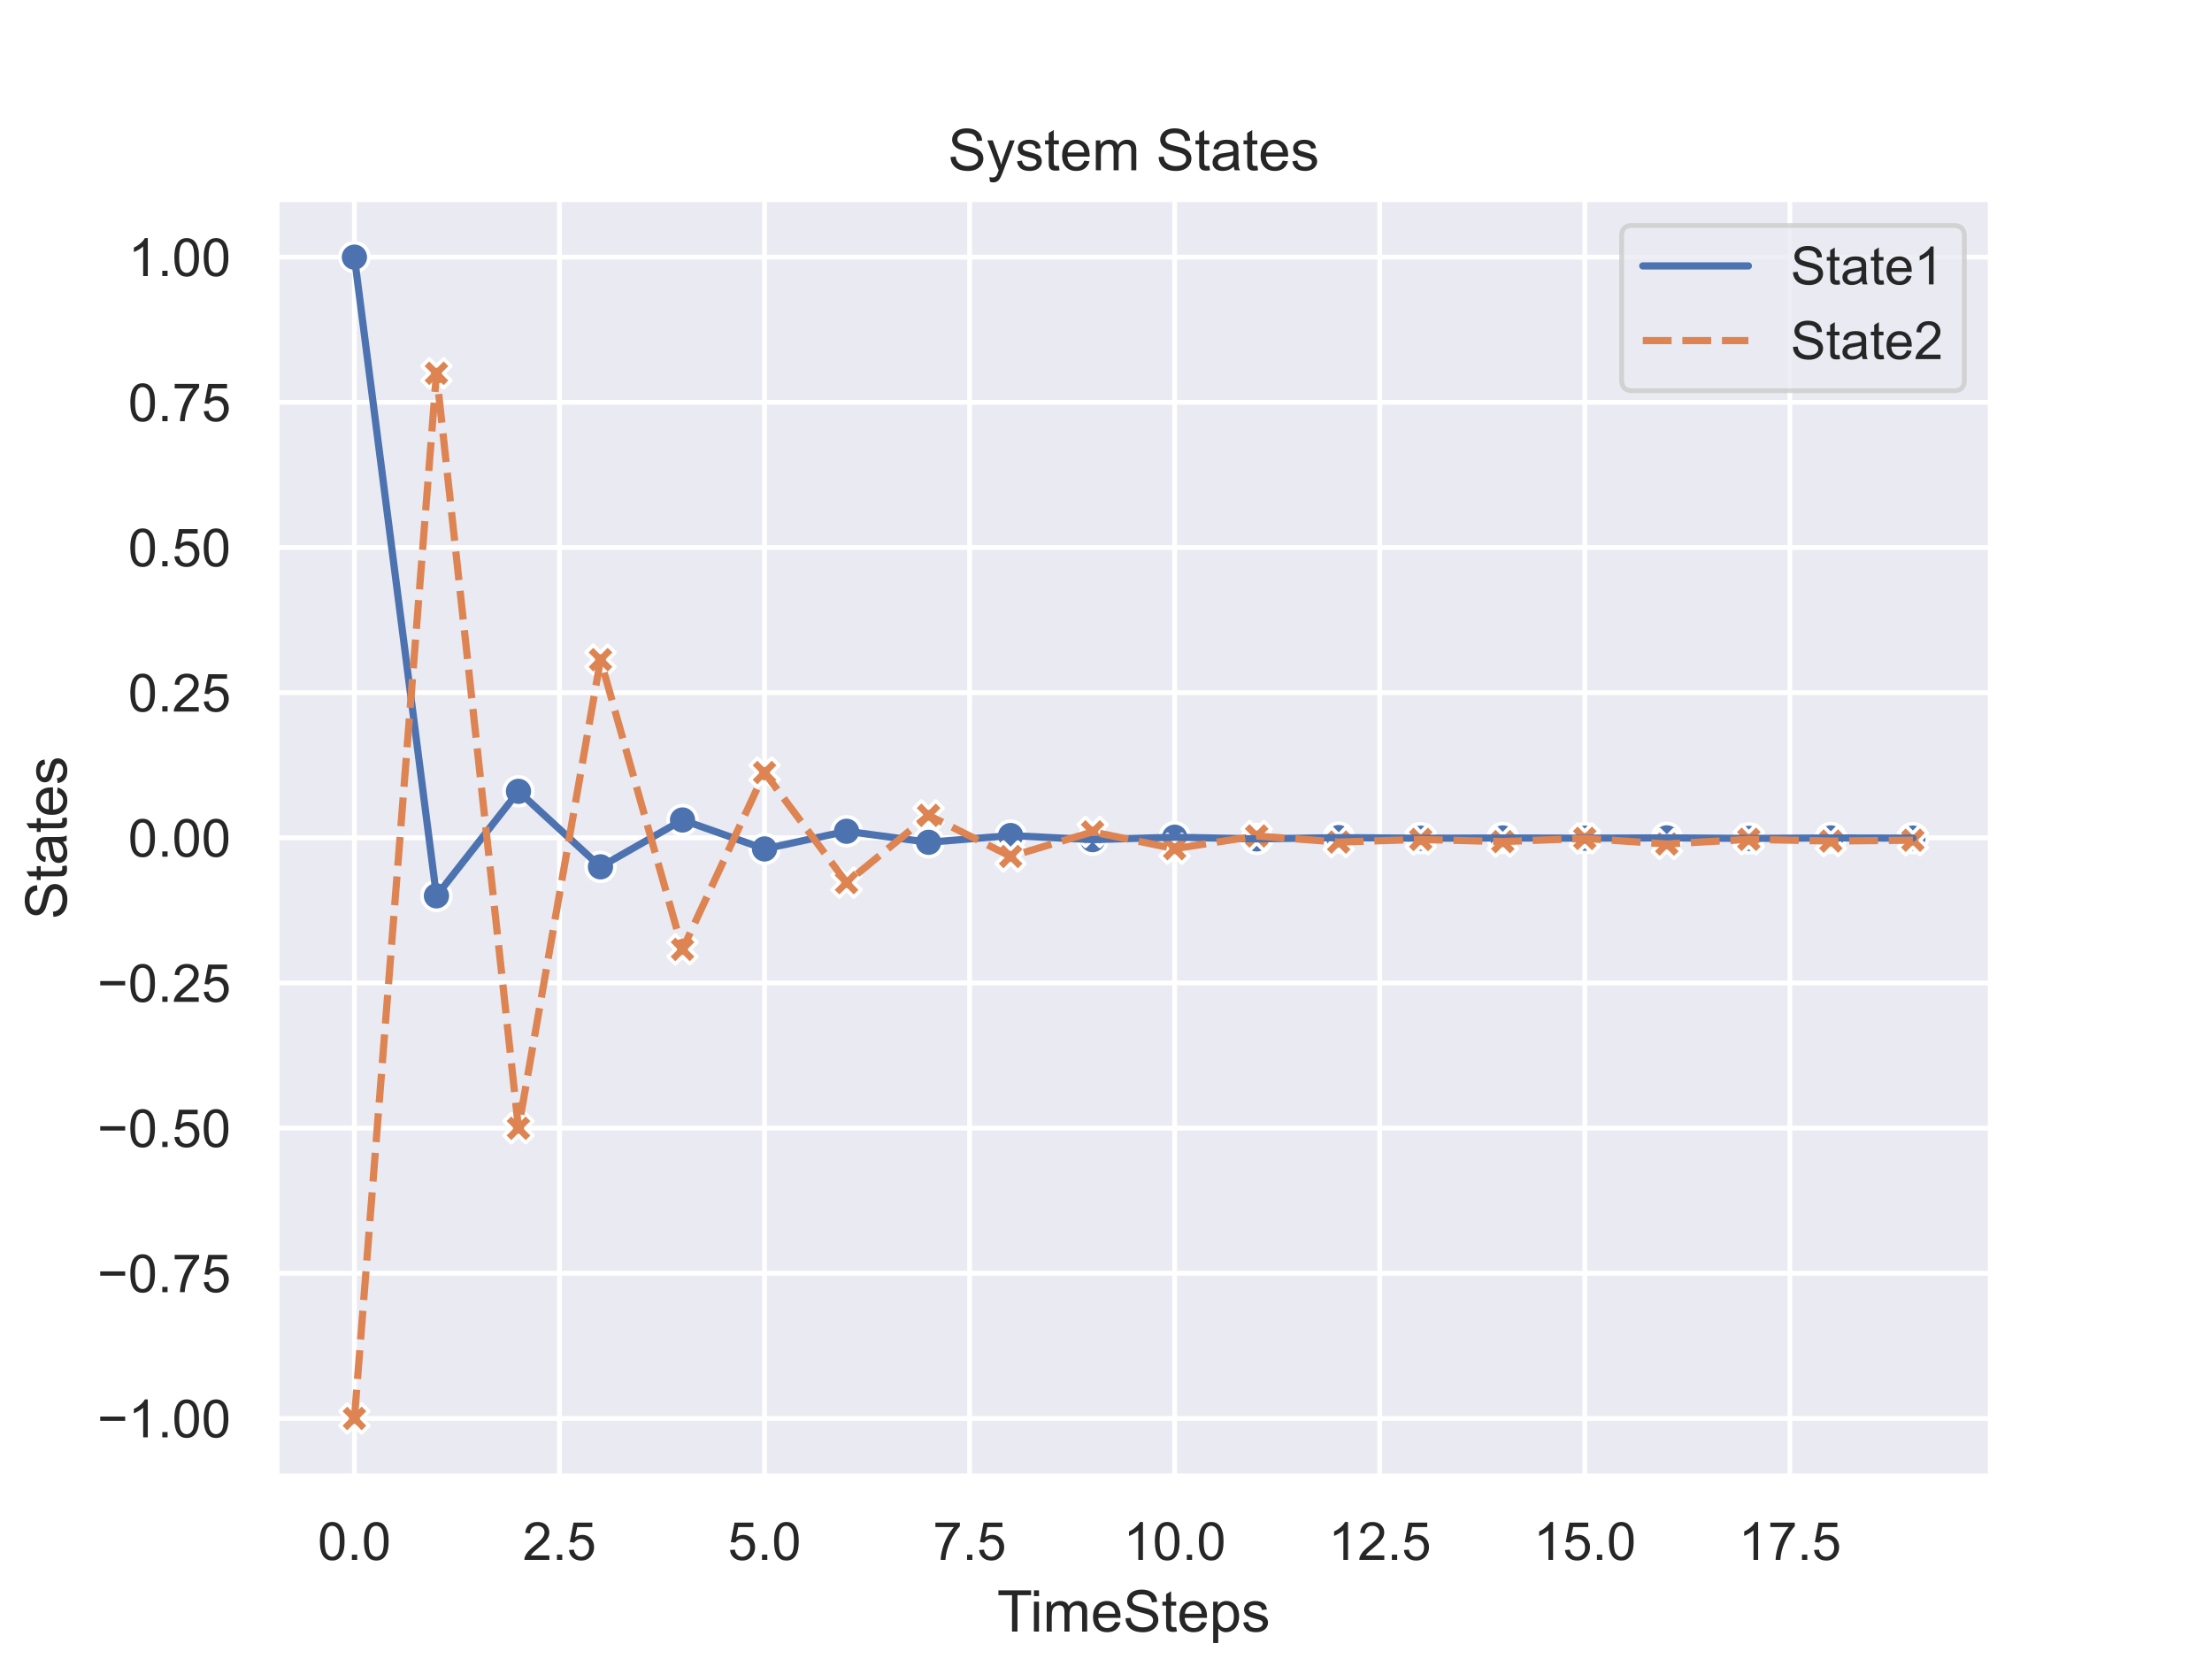 <svg height="460.8" viewBox="0 0 460.8 345.6" width="614.4" xmlns="http://www.w3.org/2000/svg" xmlns:xlink="http://www.w3.org/1999/xlink"><defs><style>*{stroke-linecap:butt;stroke-linejoin:round}</style></defs><g id="figure_1"><path d="M0 345.6h460.8V0H0z" style="fill:#fff" id="patch_1"/><g id="axes_1"><path d="M57.6 307.584h357.12V41.472H57.6z" style="fill:#eaeaf2" id="patch_2"/><g id="matplotlib.axis_1"><g id="xtick_1"><path clip-path="url(#p35ae5f9472)" d="M73.833 307.584V41.472" style="fill:none;stroke:#fff;stroke-linecap:round" id="line2d_1"/><g style="fill:#262626" transform="matrix(.11 0 0 -.11 66.188 324.958)" id="text_1"><defs><path d="M4.156 35.297q0 12.703 2.61 20.437 2.609 7.75 7.75 11.938 5.156 4.203 12.968 4.203 5.766 0 10.11-2.328 4.343-2.313 7.172-6.688 2.843-4.359 4.453-10.64 1.61-6.266 1.61-16.922 0-12.594-2.595-20.328Q45.656 7.234 40.5 3q-5.14-4.219-13.016-4.219-10.343 0-16.25 7.422-7.078 8.938-7.078 29.094zm9.032 0q0-17.625 4.124-23.469Q21.438 6 27.485 6q6.063 0 10.188 5.86 4.125 5.859 4.125 23.437 0 17.687-4.125 23.484-4.125 5.813-10.281 5.813-6.047 0-9.672-5.125-4.532-6.532-4.532-24.172z" id="ArialMT-48"/><path d="M9.078 0v10.016h10.016V0z" id="ArialMT-46"/></defs><use xlink:href="#ArialMT-48"/><use x="55.615" xlink:href="#ArialMT-46"/><use x="83.398" xlink:href="#ArialMT-48"/></g></g><g id="xtick_2"><path clip-path="url(#p35ae5f9472)" d="M116.55 307.584V41.472" style="fill:none;stroke:#fff;stroke-linecap:round" id="line2d_2"/><g style="fill:#262626" transform="matrix(.11 0 0 -.11 108.905 324.958)" id="text_2"><defs><path d="M50.344 8.453V0H3.03q-.094 3.172 1.016 6.11 1.812 4.827 5.781 9.515 3.985 4.688 11.516 10.844 11.672 9.562 15.765 15.156 4.11 5.594 4.11 10.578 0 5.219-3.75 8.797-3.735 3.594-9.735 3.594-6.343 0-10.156-3.813-3.812-3.797-3.86-10.531l-9.03.922q.921 10.11 6.968 15.406 6.063 5.297 16.282 5.297 10.296 0 16.296-5.719Q50.25 60.453 50.25 52q0-4.297-1.766-8.453-1.75-4.14-5.828-8.734T29.11 22.218q-7.922-6.64-10.172-9.016-2.234-2.36-3.703-4.75z" id="ArialMT-50"/><path d="m4.156 18.75 9.219.781q1.031-6.734 4.766-10.14Q21.875 6 27.156 6q6.344 0 10.735 4.781 4.39 4.797 4.39 12.703 0 7.516-4.218 11.86-4.22 4.36-11.063 4.36-4.25 0-7.672-1.938-3.406-1.922-5.36-5l-8.25 1.078 6.923 36.765H48.25v-8.406H19.672L15.828 42.97q6.438 4.5 13.516 4.5 9.375 0 15.812-6.5 6.453-6.5 6.453-16.703 0-9.72-5.656-16.797-6.89-8.688-18.797-8.688-9.765 0-15.953 5.469-6.172 5.469-7.047 14.5z" id="ArialMT-53"/></defs><use xlink:href="#ArialMT-50"/><use x="55.615" xlink:href="#ArialMT-46"/><use x="83.398" xlink:href="#ArialMT-53"/></g></g><g id="xtick_3"><path clip-path="url(#p35ae5f9472)" d="M159.268 307.584V41.472" style="fill:none;stroke:#fff;stroke-linecap:round" id="line2d_3"/><g style="fill:#262626" transform="matrix(.11 0 0 -.11 151.623 324.958)" id="text_3"><use xlink:href="#ArialMT-53"/><use x="55.615" xlink:href="#ArialMT-46"/><use x="83.398" xlink:href="#ArialMT-48"/></g></g><g id="xtick_4"><path clip-path="url(#p35ae5f9472)" d="M201.986 307.584V41.472" style="fill:none;stroke:#fff;stroke-linecap:round" id="line2d_4"/><g style="fill:#262626" transform="matrix(.11 0 0 -.11 194.34 324.958)" id="text_4"><defs><path d="M4.734 62.203v8.453h46.344v-6.844q-6.844-7.265-13.562-19.328-6.703-12.062-10.36-24.812Q24.516 10.687 23.781 0H14.75q.14 8.453 3.313 20.406 3.171 11.969 9.109 23.078 5.937 11.11 12.625 18.72z" id="ArialMT-55"/></defs><use xlink:href="#ArialMT-55"/><use x="55.615" xlink:href="#ArialMT-46"/><use x="83.398" xlink:href="#ArialMT-53"/></g></g><g id="xtick_5"><path clip-path="url(#p35ae5f9472)" d="M244.704 307.584V41.472" style="fill:none;stroke:#fff;stroke-linecap:round" id="line2d_5"/><g style="fill:#262626" transform="matrix(.11 0 0 -.11 234 324.958)" id="text_5"><defs><path d="M37.25 0h-8.781v56q-3.172-3.016-8.328-6.047-5.157-3.031-9.25-4.547v8.5q7.375 3.469 12.89 8.39 5.516 4.938 7.813 9.579h5.656z" id="ArialMT-49"/></defs><use xlink:href="#ArialMT-49"/><use x="55.615" xlink:href="#ArialMT-48"/><use x="111.23" xlink:href="#ArialMT-46"/><use x="139.014" xlink:href="#ArialMT-48"/></g></g><g id="xtick_6"><path clip-path="url(#p35ae5f9472)" d="M287.421 307.584V41.472" style="fill:none;stroke:#fff;stroke-linecap:round" id="line2d_6"/><g style="fill:#262626" transform="matrix(.11 0 0 -.11 276.718 324.958)" id="text_6"><use xlink:href="#ArialMT-49"/><use x="55.615" xlink:href="#ArialMT-50"/><use x="111.23" xlink:href="#ArialMT-46"/><use x="139.014" xlink:href="#ArialMT-53"/></g></g><g id="xtick_7"><path clip-path="url(#p35ae5f9472)" d="M330.139 307.584V41.472" style="fill:none;stroke:#fff;stroke-linecap:round" id="line2d_7"/><g style="fill:#262626" transform="matrix(.11 0 0 -.11 319.435 324.958)" id="text_7"><use xlink:href="#ArialMT-49"/><use x="55.615" xlink:href="#ArialMT-53"/><use x="111.23" xlink:href="#ArialMT-46"/><use x="139.014" xlink:href="#ArialMT-48"/></g></g><g id="xtick_8"><path clip-path="url(#p35ae5f9472)" d="M372.857 307.584V41.472" style="fill:none;stroke:#fff;stroke-linecap:round" id="line2d_8"/><g style="fill:#262626" transform="matrix(.11 0 0 -.11 362.153 324.958)" id="text_8"><use xlink:href="#ArialMT-49"/><use x="55.615" xlink:href="#ArialMT-55"/><use x="111.23" xlink:href="#ArialMT-46"/><use x="139.014" xlink:href="#ArialMT-53"/></g></g><g style="fill:#262626" transform="matrix(.12 0 0 -.12 207.71 339.88)" id="text_9"><defs><path d="M25.922 0v63.14H2.344v8.438h56.734v-8.437H35.406V0z" id="ArialMT-84"/><path d="M6.64 61.469v10.11h8.797v-10.11zM6.64 0v51.86h8.797V0z" id="ArialMT-105"/><path d="M6.594 0v51.86h7.86v-7.282q2.437 3.813 6.483 6.125 4.063 2.328 9.235 2.328 5.765 0 9.453-2.39 3.688-2.391 5.203-6.688 6.156 9.078 16.016 9.078 7.718 0 11.86-4.281 4.155-4.266 4.155-13.156V0h-8.75v32.672q0 5.266-.859 7.578-.844 2.328-3.094 3.734-2.234 1.422-5.265 1.422-5.47 0-9.094-3.64-3.61-3.625-3.61-11.641V0h-8.78v33.688q0 5.859-2.157 8.78-2.14 2.938-7.031 2.938-3.703 0-6.86-1.953-3.14-1.953-4.562-5.719-1.422-3.75-1.422-10.828V0z" id="ArialMT-109"/><path d="m42.094 16.703 9.078-1.125q-2.14-7.953-7.953-12.36-5.813-4.39-14.844-4.39-11.375 0-18.047 7-6.672 7.016-6.672 19.656 0 13.094 6.735 20.313 6.75 7.234 17.484 7.234 10.406 0 17-7.078 6.594-7.078 6.594-19.922 0-.781-.047-2.343H12.75q.484-8.547 4.828-13.094 4.344-4.531 10.844-4.531 4.828 0 8.25 2.53 3.422 2.548 5.422 8.11zm-28.86 14.203h28.953q-.578 6.547-3.312 9.813-4.203 5.078-10.89 5.078-6.063 0-10.188-4.047-4.125-4.047-4.563-10.844z" id="ArialMT-101"/><path d="m4.5 23 8.922.781q.64-5.375 2.953-8.812 2.328-3.438 7.203-5.563 4.89-2.125 11-2.125 5.406 0 9.563 1.61 4.156 1.609 6.172 4.406 2.03 2.812 2.03 6.14 0 3.36-1.952 5.875-1.953 2.516-6.438 4.235-2.89 1.125-12.75 3.484-9.86 2.375-13.812 4.469-5.141 2.688-7.657 6.656-2.5 3.985-2.5 8.922 0 5.422 3.063 10.125 3.078 4.719 8.984 7.156 5.922 2.438 13.14 2.438 7.954 0 14.032-2.563 6.094-2.562 9.36-7.546 3.265-4.97 3.515-11.266l-9.078-.688q-.734 6.782-4.969 10.25-4.218 3.47-12.468 3.47-8.594 0-12.532-3.157-3.922-3.14-3.922-7.578 0-3.86 2.782-6.36 2.734-2.484 14.28-5.093 11.548-2.61 15.845-4.563 6.25-2.89 9.218-7.312 2.985-4.407 2.985-10.172 0-5.719-3.266-10.782-3.266-5.046-9.406-7.859-6.125-2.797-13.781-2.797-9.72 0-16.297 2.828-6.563 2.829-10.297 8.516Q4.687 15.828 4.5 23z" id="ArialMT-83"/><path d="M25.781 7.86 27.047.093q-3.703-.781-6.64-.781-4.782 0-7.423 1.515-2.625 1.516-3.703 3.985Q8.203 7.28 8.203 15.188v29.828H1.766v6.843h6.437v12.844l8.735 5.266v-18.11h8.843v-6.843h-8.843V14.703q0-3.765.468-4.844.469-1.062 1.516-1.703 1.047-.64 3-.64 1.469 0 3.86.343z" id="ArialMT-116"/><path d="M6.594-19.875v71.734h8v-6.734q2.844 3.953 6.406 5.922 3.563 1.984 8.64 1.984 6.641 0 11.72-3.422 5.078-3.422 7.656-9.656 2.593-6.219 2.593-13.64 0-7.954-2.859-14.329-2.844-6.375-8.297-9.765Q35.016-1.171 29-1.171q-4.39 0-7.89 1.859-3.485 1.859-5.735 4.687v-25.25zm7.953 45.516q0-10.016 4.047-14.797 4.062-4.781 9.828-4.781 5.86 0 10.031 4.953 4.172 4.953 4.172 15.359 0 9.906-4.078 14.828-4.078 4.938-9.734 4.938-5.625 0-9.954-5.25-4.312-5.25-4.312-15.25z" id="ArialMT-112"/><path d="m3.078 15.484 8.688 1.36q.734-5.219 4.078-8 3.344-2.781 9.36-2.781 6.046 0 8.968 2.453 2.937 2.468 2.937 5.796 0 2.97-2.593 4.688-1.797 1.172-8.985 2.969-9.656 2.453-13.39 4.234-3.735 1.781-5.672 4.922-1.922 3.156-1.922 6.969 0 3.453 1.578 6.406 1.594 2.969 4.328 4.922 2.047 1.5 5.578 2.547 3.547 1.062 7.61 1.062 6.093 0 10.703-1.765 4.625-1.75 6.812-4.766 2.203-3 3.032-8.016l-8.594-1.172q-.578 4-3.39 6.235-2.813 2.25-7.938 2.25-6.047 0-8.641-2-2.594-2-2.594-4.688 0-1.703 1.078-3.078 1.079-1.406 3.375-2.343 1.313-.485 7.766-2.235 9.328-2.5 13-4.094 3.688-1.578 5.781-4.609 2.11-3.016 2.11-7.516 0-4.39-2.563-8.28-2.562-3.876-7.406-6-4.828-2.126-10.922-2.126-10.11 0-15.406 4.203-5.297 4.203-6.766 12.453z" id="ArialMT-115"/></defs><use xlink:href="#ArialMT-84"/><use x="57.334" xlink:href="#ArialMT-105"/><use x="79.551" xlink:href="#ArialMT-109"/><use x="162.852" xlink:href="#ArialMT-101"/><use x="218.467" xlink:href="#ArialMT-83"/><use x="285.166" xlink:href="#ArialMT-116"/><use x="312.949" xlink:href="#ArialMT-101"/><use x="368.564" xlink:href="#ArialMT-112"/><use x="424.18" xlink:href="#ArialMT-115"/></g></g><g id="matplotlib.axis_2"><g id="ytick_1"><path clip-path="url(#p35ae5f9472)" d="M57.6 295.488h357.12" style="fill:none;stroke:#fff;stroke-linecap:round" id="line2d_9"/><g style="fill:#262626" transform="matrix(.11 0 0 -.11 20.268 299.425)" id="text_10"><defs><path d="M52.828 31.203H5.562v8.203h47.266z" id="ArialMT-8722"/></defs><use xlink:href="#ArialMT-8722"/><use x="58.398" xlink:href="#ArialMT-49"/><use x="114.014" xlink:href="#ArialMT-46"/><use x="141.797" xlink:href="#ArialMT-48"/><use x="197.412" xlink:href="#ArialMT-48"/></g></g><g id="ytick_2"><path clip-path="url(#p35ae5f9472)" d="M57.6 265.248h357.12" style="fill:none;stroke:#fff;stroke-linecap:round" id="line2d_10"/><g style="fill:#262626" transform="matrix(.11 0 0 -.11 20.268 269.185)" id="text_11"><use xlink:href="#ArialMT-8722"/><use x="58.398" xlink:href="#ArialMT-48"/><use x="114.014" xlink:href="#ArialMT-46"/><use x="141.797" xlink:href="#ArialMT-55"/><use x="197.412" xlink:href="#ArialMT-53"/></g></g><g id="ytick_3"><path clip-path="url(#p35ae5f9472)" d="M57.6 235.008h357.12" style="fill:none;stroke:#fff;stroke-linecap:round" id="line2d_11"/><g style="fill:#262626" transform="matrix(.11 0 0 -.11 20.268 238.945)" id="text_12"><use xlink:href="#ArialMT-8722"/><use x="58.398" xlink:href="#ArialMT-48"/><use x="114.014" xlink:href="#ArialMT-46"/><use x="141.797" xlink:href="#ArialMT-53"/><use x="197.412" xlink:href="#ArialMT-48"/></g></g><g id="ytick_4"><path clip-path="url(#p35ae5f9472)" d="M57.6 204.768h357.12" style="fill:none;stroke:#fff;stroke-linecap:round" id="line2d_12"/><g style="fill:#262626" transform="matrix(.11 0 0 -.11 20.268 208.705)" id="text_13"><use xlink:href="#ArialMT-8722"/><use x="58.398" xlink:href="#ArialMT-48"/><use x="114.014" xlink:href="#ArialMT-46"/><use x="141.797" xlink:href="#ArialMT-50"/><use x="197.412" xlink:href="#ArialMT-53"/></g></g><g id="ytick_5"><path clip-path="url(#p35ae5f9472)" d="M57.6 174.528h357.12" style="fill:none;stroke:#fff;stroke-linecap:round" id="line2d_13"/><g style="fill:#262626" transform="matrix(.11 0 0 -.11 26.693 178.465)" id="text_14"><use xlink:href="#ArialMT-48"/><use x="55.615" xlink:href="#ArialMT-46"/><use x="83.398" xlink:href="#ArialMT-48"/><use x="139.014" xlink:href="#ArialMT-48"/></g></g><g id="ytick_6"><path clip-path="url(#p35ae5f9472)" d="M57.6 144.288h357.12" style="fill:none;stroke:#fff;stroke-linecap:round" id="line2d_14"/><g style="fill:#262626" transform="matrix(.11 0 0 -.11 26.693 148.225)" id="text_15"><use xlink:href="#ArialMT-48"/><use x="55.615" xlink:href="#ArialMT-46"/><use x="83.398" xlink:href="#ArialMT-50"/><use x="139.014" xlink:href="#ArialMT-53"/></g></g><g id="ytick_7"><path clip-path="url(#p35ae5f9472)" d="M57.6 114.048h357.12" style="fill:none;stroke:#fff;stroke-linecap:round" id="line2d_15"/><g style="fill:#262626" transform="matrix(.11 0 0 -.11 26.693 117.985)" id="text_16"><use xlink:href="#ArialMT-48"/><use x="55.615" xlink:href="#ArialMT-46"/><use x="83.398" xlink:href="#ArialMT-53"/><use x="139.014" xlink:href="#ArialMT-48"/></g></g><g id="ytick_8"><path clip-path="url(#p35ae5f9472)" d="M57.6 83.808h357.12" style="fill:none;stroke:#fff;stroke-linecap:round" id="line2d_16"/><g style="fill:#262626" transform="matrix(.11 0 0 -.11 26.693 87.745)" id="text_17"><use xlink:href="#ArialMT-48"/><use x="55.615" xlink:href="#ArialMT-46"/><use x="83.398" xlink:href="#ArialMT-55"/><use x="139.014" xlink:href="#ArialMT-53"/></g></g><g id="ytick_9"><path clip-path="url(#p35ae5f9472)" d="M57.6 53.568h357.12" style="fill:none;stroke:#fff;stroke-linecap:round" id="line2d_17"/><g style="fill:#262626" transform="matrix(.11 0 0 -.11 26.693 57.505)" id="text_18"><use xlink:href="#ArialMT-49"/><use x="55.615" xlink:href="#ArialMT-46"/><use x="83.398" xlink:href="#ArialMT-48"/><use x="139.014" xlink:href="#ArialMT-48"/></g></g><g style="fill:#262626" transform="matrix(0 -.12 -.12 0 13.883 191.537)" id="text_19"><defs><path d="M40.438 6.39Q35.547 2.25 31.03.532q-4.515-1.703-9.687-1.703-8.547 0-13.14 4.172-4.595 4.172-4.595 10.672 0 3.812 1.735 6.953 1.734 3.156 4.547 5.063 2.812 1.906 6.328 2.875 2.578.687 7.812 1.328 10.64 1.265 15.672 3.015.047 1.813.047 2.297 0 5.375-2.5 7.578-3.36 2.969-10 2.969-6.203 0-9.156-2.172-2.953-2.172-4.375-7.687l-8.594 1.172q1.172 5.515 3.86 8.906 2.687 3.39 7.765 5.218 5.078 1.844 11.766 1.844 6.64 0 10.78-1.562 4.157-1.563 6.11-3.938 1.953-2.36 2.735-5.984.437-2.234.437-8.094V21.734q0-12.265.563-15.515.562-3.235 2.234-6.219h-9.188q-1.359 2.734-1.75 6.39zm-.735 19.641q-4.797-1.953-14.36-3.328-5.421-.781-7.671-1.765-2.235-.97-3.469-2.844-1.219-1.875-1.219-4.172 0-3.516 2.657-5.86 2.671-2.343 7.796-2.343 5.079 0 9.032 2.218 3.953 2.22 5.812 6.079 1.422 2.984 1.422 8.78z" id="ArialMT-97"/></defs><use xlink:href="#ArialMT-83"/><use x="66.699" xlink:href="#ArialMT-116"/><use x="94.482" xlink:href="#ArialMT-97"/><use x="150.098" xlink:href="#ArialMT-116"/><use x="177.881" xlink:href="#ArialMT-101"/><use x="233.496" xlink:href="#ArialMT-115"/></g></g><g id="PathCollection_1"><path clip-path="url(#p35ae5f9472)" d="M73.833 56.568a3 3 0 1 0 0-6 3 3 0 0 0 0 6zM90.92 189.624a3 3 0 1 0 0-6 3 3 0 0 0 0 6zM108.007 167.851a3 3 0 1 0 0-6 3 3 0 0 0 0 6zM125.094 183.58a3 3 0 1 0 0-6.001 3 3 0 0 0 0 6zM142.181 173.817a3 3 0 1 0 0-6 3 3 0 0 0 0 6zM159.268 179.853a3 3 0 1 0 0-6 3 3 0 0 0 0 6zM176.355 176.168a3 3 0 1 0 0-6 3 3 0 0 0 0 6zM193.442 178.462a3 3 0 1 0 0-6 3 3 0 0 0 0 6zM210.53 177.06a3 3 0 1 0 0-6 3 3 0 0 0 0 6zM227.616 177.916a3 3 0 1 0 0-6 3 3 0 0 0 0 6zM244.704 177.405a3 3 0 1 0 0-6 3 3 0 0 0 0 6zM261.79 177.754a3 3 0 1 0 0-6 3 3 0 0 0 0 6zM278.878 177.49a3 3 0 1 0 0-6 3 3 0 0 0 0 6zM295.965 177.617a3 3 0 1 0 0-6 3 3 0 0 0 0 6zM313.052 177.563a3 3 0 1 0 0-6 3 3 0 0 0 0 6zM330.139 177.607a3 3 0 1 0 0-6 3 3 0 0 0 0 6zM347.226 177.541a3 3 0 1 0 0-6 3 3 0 0 0 0 6zM364.313 177.657a3 3 0 1 0 0-6 3 3 0 0 0 0 6zM381.4 177.56a3 3 0 1 0 0-6 3 3 0 0 0 0 6zM398.487 177.596a3 3 0 1 0 0-6 3 3 0 0 0 0 6z" style="fill:#4c72b0;stroke:#fff;stroke-width:.75"/><path clip-path="url(#p35ae5f9472)" d="m72.333 298.488 1.5-1.5 1.5 1.5 1.5-1.5-1.5-1.5 1.5-1.5-1.5-1.5-1.5 1.5-1.5-1.5-1.5 1.5 1.5 1.5-1.5 1.5zM89.42 80.76l1.5-1.5 1.5 1.5 1.5-1.5-1.5-1.5 1.5-1.5-1.5-1.5-1.5 1.5-1.5-1.5-1.5 1.5 1.5 1.5-1.5 1.5zM106.507 238.039l1.5-1.5 1.5 1.5 1.5-1.5-1.5-1.5 1.5-1.5-1.5-1.5-1.5 1.5-1.5-1.5-1.5 1.5 1.5 1.5-1.5 1.5zM123.594 140.418l1.5-1.5 1.5 1.5 1.5-1.5-1.5-1.5 1.5-1.5-1.5-1.5-1.5 1.5-1.5-1.5-1.5 1.5 1.5 1.5-1.5 1.5zM140.681 200.777l1.5-1.5 1.5 1.5 1.5-1.5-1.5-1.5 1.5-1.5-1.5-1.5-1.5 1.5-1.5-1.5-1.5 1.5 1.5 1.5-1.5 1.5zM157.768 163.932l1.5-1.5 1.5 1.5 1.5-1.5-1.5-1.5 1.5-1.5-1.5-1.5-1.5 1.5-1.5-1.5-1.5 1.5 1.5 1.5-1.5 1.5zM174.855 186.866l1.5-1.5 1.5 1.5 1.5-1.5-1.5-1.5 1.5-1.5-1.5-1.5-1.5 1.5-1.5-1.5-1.5 1.5 1.5 1.5-1.5 1.5zM191.942 172.846l1.5-1.5 1.5 1.5 1.5-1.5-1.5-1.5 1.5-1.5-1.5-1.5-1.5 1.5-1.5-1.5-1.5 1.5 1.5 1.5-1.5 1.5zM209.03 181.412l1.5-1.5 1.5 1.5 1.5-1.5-1.5-1.5 1.5-1.5-1.5-1.5-1.5 1.5-1.5-1.5-1.5 1.5 1.5 1.5-1.5 1.5zM226.116 176.297l1.5-1.5 1.5 1.5 1.5-1.5-1.5-1.5 1.5-1.5-1.5-1.5-1.5 1.5-1.5-1.5-1.5 1.5 1.5 1.5-1.5 1.5zM243.204 179.788l1.5-1.5 1.5 1.5 1.5-1.5-1.5-1.5 1.5-1.5-1.5-1.5-1.5 1.5-1.5-1.5-1.5 1.5 1.5 1.5-1.5 1.5zM260.29 177.15l1.5-1.5 1.5 1.5 1.5-1.5-1.5-1.5 1.5-1.5-1.5-1.5-1.5 1.5-1.5-1.5-1.5 1.5 1.5 1.5-1.5 1.5zM277.378 178.414l1.5-1.5 1.5 1.5 1.5-1.5-1.5-1.5 1.5-1.5-1.5-1.5-1.5 1.5-1.5-1.5-1.5 1.5 1.5 1.5-1.5 1.5zM294.465 177.873l1.5-1.5 1.5 1.5 1.5-1.5-1.5-1.5 1.5-1.5-1.5-1.5-1.5 1.5-1.5-1.5-1.5 1.5 1.5 1.5-1.5 1.5zM311.552 178.32l1.5-1.5 1.5 1.5 1.5-1.5-1.5-1.5 1.5-1.5-1.5-1.5-1.5 1.5-1.5-1.5-1.5 1.5 1.5 1.5-1.5 1.5zM328.639 177.658l1.5-1.5 1.5 1.5 1.5-1.5-1.5-1.5 1.5-1.5-1.5-1.5-1.5 1.5-1.5-1.5-1.5 1.5 1.5 1.5-1.5 1.5zM345.726 178.816l1.5-1.5 1.5 1.5 1.5-1.5-1.5-1.5 1.5-1.5-1.5-1.5-1.5 1.5-1.5-1.5-1.5 1.5 1.5 1.5-1.5 1.5zM362.813 177.85l1.5-1.5 1.5 1.5 1.5-1.5-1.5-1.5 1.5-1.5-1.5-1.5-1.5 1.5-1.5-1.5-1.5 1.5 1.5 1.5-1.5 1.5zM379.9 178.208l1.5-1.5 1.5 1.5 1.5-1.5-1.5-1.5 1.5-1.5-1.5-1.5-1.5 1.5-1.5-1.5-1.5 1.5 1.5 1.5-1.5 1.5zM396.987 178.028l1.5-1.5 1.5 1.5 1.5-1.5-1.5-1.5 1.5-1.5-1.5-1.5-1.5 1.5-1.5-1.5-1.5 1.5 1.5 1.5-1.5 1.5z" style="fill:#dd8452;stroke:#fff;stroke-width:.75"/></g><path clip-path="url(#p35ae5f9472)" d="M73.833 53.568 90.92 186.624l17.087-21.773 17.087 15.728 17.087-9.762 17.087 6.036 17.087-3.685 17.087 2.294 17.087-1.402 17.087.856 17.088-.511 17.087.349 17.087-.264 17.087.127 17.087-.054 17.087.044 17.087-.066 17.087.116 17.087-.097 17.087.036" style="fill:none;stroke:#4c72b0;stroke-linecap:round;stroke-width:1.5" id="line2d_18"/><path clip-path="url(#p35ae5f9472)" d="M73.833 295.488 90.92 77.76l17.087 157.279 17.087-97.62 17.087 60.358 17.087-36.845 17.087 22.934 17.087-14.02 17.087 8.566 17.087-5.115 17.088 3.49 17.087-2.637 17.087 1.264 17.087-.54 17.087.446 17.087-.662 17.087 1.158 17.087-.966 17.087.358 17.087-.18" style="fill:none;stroke:#dd8452;stroke-dasharray:6,2.25;stroke-dashoffset:0;stroke-width:1.5" id="line2d_19"/><path d="M57.6 307.584V41.472" style="fill:none;stroke:#fff;stroke-linecap:square;stroke-linejoin:miter;stroke-width:1.25" id="patch_3"/><path d="M414.72 307.584V41.472" style="fill:none;stroke:#fff;stroke-linecap:square;stroke-linejoin:miter;stroke-width:1.25" id="patch_4"/><path d="M57.6 307.584h357.12" style="fill:none;stroke:#fff;stroke-linecap:square;stroke-linejoin:miter;stroke-width:1.25" id="patch_5"/><path d="M57.6 41.472h357.12" style="fill:none;stroke:#fff;stroke-linecap:square;stroke-linejoin:miter;stroke-width:1.25" id="patch_6"/><g style="fill:#262626" transform="matrix(.12 0 0 -.12 197.48 35.472)" id="text_20"><defs><path d="m6.203-19.969-.984 8.25q2.89-.781 5.031-.781 2.938 0 4.688.984 1.765.97 2.89 2.72.828 1.327 2.688 6.546.234.734.78 2.156L1.61 51.86h9.47l10.796-30.03q2.094-5.72 3.766-12.017 1.515 6.063 3.609 11.813l11.078 30.234h8.797L29.391-.875q-3.172-8.547-4.922-11.766-2.344-4.359-5.375-6.375-3.032-2.03-7.235-2.03-2.53 0-5.656 1.077z" id="ArialMT-121"/></defs><use xlink:href="#ArialMT-83"/><use x="66.699" xlink:href="#ArialMT-121"/><use x="116.699" xlink:href="#ArialMT-115"/><use x="166.699" xlink:href="#ArialMT-116"/><use x="194.482" xlink:href="#ArialMT-101"/><use x="250.098" xlink:href="#ArialMT-109"/><use x="333.398" xlink:href="#ArialMT-32"/><use x="361.182" xlink:href="#ArialMT-83"/><use x="427.881" xlink:href="#ArialMT-116"/><use x="455.664" xlink:href="#ArialMT-97"/><use x="511.279" xlink:href="#ArialMT-116"/><use x="539.063" xlink:href="#ArialMT-101"/><use x="594.678" xlink:href="#ArialMT-115"/></g><g id="legend_1"><path d="M340.02 81.392h67q2.2 0 2.2-2.2v-30.02q0-2.2-2.2-2.2h-67q-2.2 0-2.2 2.2v30.02q0 2.2 2.2 2.2z" style="fill:#eaeaf2;opacity:.8;stroke:#ccc;stroke-linejoin:miter" id="patch_7"/><path d="M342.22 55.396h22" style="fill:none;stroke:#4c72b0;stroke-linecap:round;stroke-width:1.5" id="line2d_22"/><g style="fill:#262626" transform="matrix(.11 0 0 -.11 373.02 59.246)" id="text_21"><use xlink:href="#ArialMT-83"/><use x="66.699" xlink:href="#ArialMT-116"/><use x="94.482" xlink:href="#ArialMT-97"/><use x="150.098" xlink:href="#ArialMT-116"/><use x="177.881" xlink:href="#ArialMT-101"/><use x="233.496" xlink:href="#ArialMT-49"/></g><path d="M342.22 70.955h22" style="fill:none;stroke:#dd8452;stroke-dasharray:6,2.25;stroke-dashoffset:0;stroke-width:1.5" id="line2d_24"/><g style="fill:#262626" transform="matrix(.11 0 0 -.11 373.02 74.805)" id="text_22"><use xlink:href="#ArialMT-83"/><use x="66.699" xlink:href="#ArialMT-116"/><use x="94.482" xlink:href="#ArialMT-97"/><use x="150.098" xlink:href="#ArialMT-116"/><use x="177.881" xlink:href="#ArialMT-101"/><use x="233.496" xlink:href="#ArialMT-50"/></g></g></g></g><defs><clipPath id="p35ae5f9472"><path d="M57.6 41.472h357.12v266.112H57.6z"/></clipPath></defs></svg>